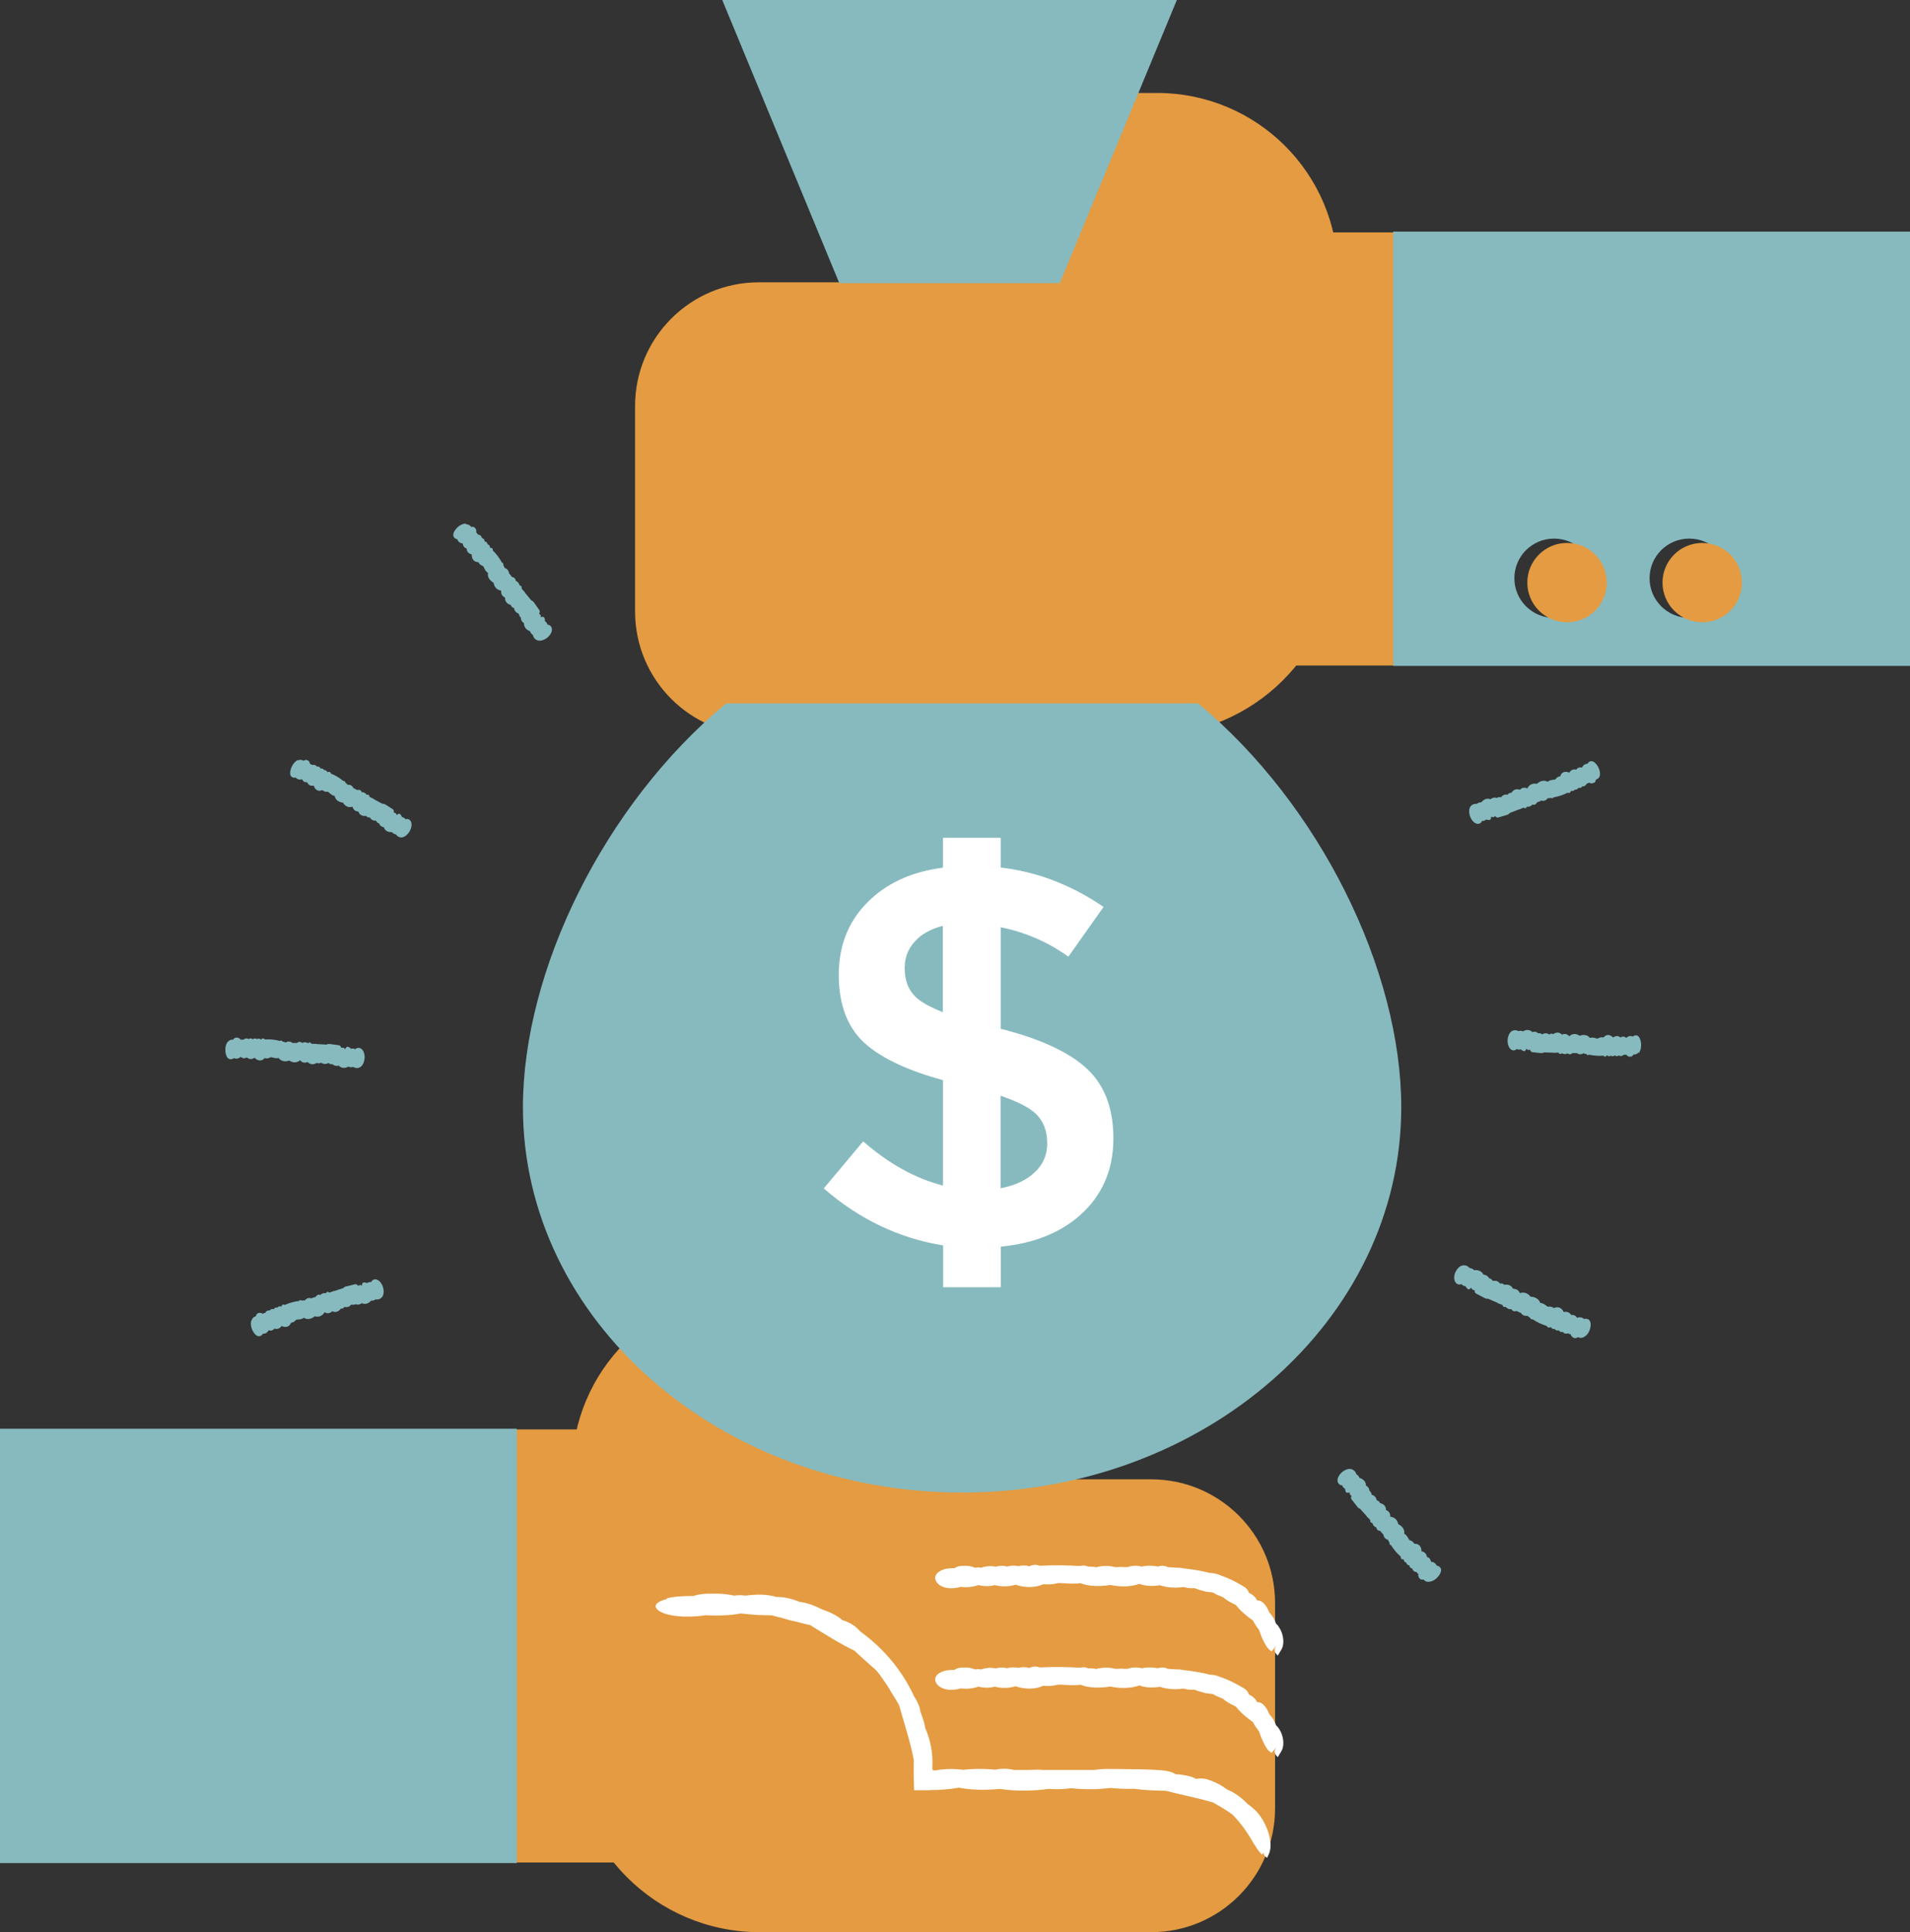 <svg width="176" height="178" viewBox="0 0 176 178" fill="none" xmlns="http://www.w3.org/2000/svg">
<rect x="0" y="0" width="176" height="178" fill="#333333" stroke="none"/>
<g clip-path="url(#clip0_13_195)">
<path d="M95.769 118.83C99.365 118.83 102.269 121.793 102.155 125.41C102.055 128.901 99 131.601 95.493 131.601H87.874C86.579 131.601 85.536 132.643 85.536 133.936C85.536 135.23 86.579 136.272 87.874 136.272H106.078C112.376 136.272 117.493 141.37 117.493 147.662V166.585C117.493 172.877 112.389 177.987 106.078 177.987H69.998C60.456 177.987 52.712 170.252 52.712 160.721V135.456C52.712 126.264 60.167 118.817 69.369 118.817H95.757L95.769 118.83Z" fill="#E49B41"/>
<path d="M61.437 147.235C62.178 147.046 63.021 147.021 63.875 147.021C64.315 146.87 64.919 146.783 65.522 146.808C65.749 146.795 65.975 146.795 66.201 146.808C66.704 146.808 67.207 146.896 67.659 146.983C67.999 146.933 68.376 146.933 68.715 146.983C69.57 146.87 70.639 146.82 71.531 147.109C72.248 147.084 73.015 147.285 73.681 147.561C74.36 147.636 75.102 147.913 75.743 148.252C76.371 148.465 77.088 148.767 77.603 149.231C78.043 149.357 78.634 149.646 78.974 149.985C79.087 150.098 79.2 150.198 79.301 150.311C81.413 151.831 83.147 153.903 84.229 156.263C84.493 156.653 84.757 157.18 84.807 157.645C84.97 158.134 85.171 158.624 85.247 159.089V159.151C85.737 160.269 85.976 161.487 85.913 162.705V162.956H85.926C85.951 163.019 85.926 163.082 86.014 163.082H86.227C87.044 162.931 87.95 162.919 88.767 163.032C89.634 162.919 90.59 162.931 91.482 162.994L91.696 163.019C92.186 162.906 92.853 162.906 93.33 163.019L93.418 163.044H94.763C95.228 163.019 95.694 163.007 96.159 163.044H100.823C101.338 162.956 101.917 162.944 102.432 162.956H102.746C104.167 162.981 105.587 162.956 107.083 163.082C107.649 163.12 108.064 163.258 108.315 163.433C108.617 163.446 108.931 163.484 109.258 163.547C109.661 163.622 109.975 163.722 110.214 163.873C110.541 163.798 111.031 163.798 111.571 164.024C112.099 164.212 112.64 164.513 113.067 164.84L113.206 164.903C113.834 165.179 114.488 165.669 114.978 166.196C115.192 166.334 115.418 166.523 115.632 166.724C116.638 167.678 117.241 169.436 117.04 170.39C117.015 170.528 116.99 170.641 116.952 170.717L116.763 171.144L116.663 171.068C116.361 170.842 116.399 170.604 116.663 170.403L116.298 170.842C116.034 170.641 115.795 170.24 115.506 169.788C114.978 168.858 114.337 167.929 113.558 167.15C113.017 166.749 112.389 166.384 111.785 166.045C110.591 165.669 108.755 165.317 107.435 164.965C106.442 164.94 105.411 164.915 104.456 164.777C103.727 164.802 103.01 164.777 102.319 164.702C101.891 164.752 101.451 164.79 100.961 164.815H100.773C100.056 164.827 99.352 164.802 98.686 164.727C98.057 164.827 97.328 164.84 96.637 164.79C95.203 164.991 93.531 165.016 92.136 164.79C90.891 164.915 89.509 164.903 88.365 164.677C87.962 164.752 87.535 164.802 87.095 164.84C86.869 164.852 86.655 164.865 86.429 164.89H86.051L85.41 164.915H84.769H84.455C84.367 164.89 84.178 164.978 84.229 164.827C84.216 164.4 84.203 163.986 84.191 163.572V163.007V162.693C84.203 162.479 84.191 162.278 84.191 162.077C83.902 160.483 83.248 158.549 82.858 157.105C82.632 156.665 82.355 156.251 82.091 155.824C81.853 155.384 81.563 154.982 81.274 154.568L81.123 154.355C80.998 154.166 80.847 154.003 80.696 153.827C80.055 153.25 79.376 152.672 78.735 152.057C77.515 151.491 75.906 150.474 74.649 149.696C74.071 149.595 73.505 149.394 72.902 149.281C72.6 149.206 72.311 149.118 72.022 149.03C71.72 148.967 71.431 148.892 71.154 148.804C70.702 148.792 70.224 148.779 69.734 148.767C69.256 148.729 68.753 148.679 68.263 148.628C67.295 148.817 66.101 148.854 65.032 148.792C64.429 148.892 63.737 148.93 63.071 148.917C62.933 148.917 62.807 148.917 62.694 148.892H62.631C60.632 148.767 59.45 147.8 61.449 147.297L61.437 147.235Z" fill="white"/>
<path d="M86.705 154.041C87.082 153.852 87.51 153.827 87.937 153.827C88.163 153.676 88.465 153.589 88.779 153.614C88.892 153.601 89.006 153.601 89.119 153.614C89.37 153.614 89.622 153.702 89.861 153.789C90.037 153.739 90.225 153.739 90.388 153.789C90.816 153.639 91.306 153.589 91.746 153.689C92.086 153.589 92.463 153.576 92.802 153.676C93.129 153.576 93.494 153.563 93.846 153.639C94.16 153.551 94.525 153.551 94.851 153.651C95.065 153.526 95.367 153.488 95.593 153.538L95.807 153.601C97.051 153.538 98.296 153.551 99.54 153.626C99.767 153.551 100.043 153.576 100.257 153.676C100.509 153.676 100.76 153.689 100.986 153.739H101.011C101.59 153.589 102.181 153.576 102.759 153.727H103.01H103.023C103.211 153.702 103.387 153.702 103.563 153.727H103.915C104.33 153.576 104.783 153.563 105.198 153.676C105.638 153.576 106.115 153.576 106.581 153.651L106.694 153.676C106.958 153.576 107.31 153.576 107.549 153.702L107.599 153.727L108.303 153.777C108.554 153.777 108.793 153.777 109.032 153.84C109.849 153.928 110.666 154.053 111.483 154.267C111.773 154.267 112.087 154.329 112.351 154.442C112.401 154.455 112.464 154.48 112.514 154.505C113.256 154.756 113.96 155.121 114.639 155.535C114.903 155.698 115.029 155.912 115.079 156.087C115.217 156.163 115.381 156.238 115.506 156.364C115.67 156.502 115.783 156.653 115.833 156.803C116.072 156.778 116.311 156.891 116.512 157.13C116.713 157.356 116.864 157.645 116.965 157.908L117.015 157.959C117.254 158.222 117.467 158.586 117.581 158.925C117.681 159.013 117.782 159.126 117.857 159.252C118.259 159.83 118.385 160.734 118.109 161.249L118.083 161.299L117.744 161.864L117.669 161.788C117.354 161.487 117.417 161.136 117.669 160.872L117.178 161.475C117.002 161.374 116.839 161.223 116.726 161.048C116.411 160.57 116.198 160.043 116.022 159.503C115.808 159.227 115.607 158.938 115.456 158.637C114.941 158.272 114.287 157.745 113.885 157.205C113.457 157.004 113.017 156.778 112.678 156.477C112.363 156.351 112.049 156.238 111.76 156.05C111.546 156.025 111.333 156.012 111.106 155.974L111.018 155.949C110.691 155.861 110.365 155.774 110.063 155.648C109.749 155.686 109.397 155.648 109.07 155.548C108.353 155.648 107.561 155.623 106.882 155.384C106.279 155.485 105.575 155.485 104.997 155.259C104.179 155.548 103.174 155.548 102.319 155.359C101.464 155.497 100.345 155.522 99.578 155.196C99.05 155.271 98.522 155.234 97.994 155.196H97.856L97.504 155.183C97.051 155.309 96.574 155.334 96.096 155.296C95.404 155.648 94.349 155.61 93.582 155.334C92.978 155.522 92.274 155.535 91.658 155.372C91.18 155.51 90.615 155.485 90.137 155.372C89.647 155.56 89.043 155.598 88.503 155.535C88.201 155.635 87.849 155.673 87.51 155.661C87.434 155.661 87.371 155.661 87.321 155.635H87.296C86.29 155.51 85.687 154.543 86.692 154.041H86.705Z" fill="white"/>
<path d="M86.705 144.673C87.082 144.485 87.51 144.459 87.937 144.459C88.163 144.309 88.465 144.221 88.779 144.246C88.892 144.233 89.006 144.233 89.119 144.246C89.37 144.246 89.622 144.334 89.861 144.422C90.037 144.371 90.225 144.371 90.388 144.422C90.816 144.271 91.306 144.221 91.746 144.321C92.086 144.221 92.463 144.208 92.802 144.309C93.129 144.208 93.494 144.196 93.846 144.271C94.16 144.183 94.525 144.183 94.851 144.284C95.065 144.158 95.367 144.12 95.593 144.171L95.807 144.233C97.051 144.171 98.296 144.183 99.54 144.258C99.767 144.183 100.043 144.208 100.257 144.309C100.509 144.309 100.76 144.321 100.986 144.371H101.011C101.59 144.221 102.181 144.208 102.759 144.359H103.01H103.023C103.211 144.334 103.387 144.334 103.563 144.359H103.915C104.33 144.208 104.783 144.196 105.198 144.309C105.638 144.208 106.115 144.208 106.581 144.284L106.694 144.309C106.958 144.208 107.31 144.208 107.549 144.334L107.599 144.359L108.303 144.409C108.554 144.409 108.793 144.409 109.032 144.472C109.849 144.56 110.666 144.685 111.483 144.899C111.773 144.899 112.087 144.962 112.351 145.075C112.401 145.087 112.464 145.112 112.514 145.137C113.256 145.389 113.96 145.753 114.639 146.167C114.903 146.33 115.029 146.544 115.079 146.72C115.217 146.795 115.381 146.87 115.506 146.996C115.67 147.134 115.783 147.285 115.833 147.435C116.072 147.41 116.311 147.523 116.512 147.762C116.713 147.988 116.864 148.277 116.965 148.541L117.015 148.591C117.254 148.854 117.467 149.219 117.581 149.558C117.681 149.646 117.782 149.759 117.857 149.897C118.259 150.474 118.385 151.378 118.109 151.893L118.083 151.944L117.744 152.509L117.669 152.433C117.354 152.132 117.417 151.78 117.669 151.517L117.178 152.119C117.002 152.019 116.839 151.868 116.726 151.692C116.411 151.215 116.198 150.688 116.022 150.148C115.808 149.872 115.607 149.583 115.456 149.281C114.941 148.917 114.287 148.39 113.885 147.85C113.457 147.649 113.017 147.423 112.678 147.122C112.363 146.996 112.049 146.883 111.76 146.695C111.546 146.669 111.333 146.657 111.106 146.619L111.018 146.594C110.691 146.506 110.365 146.418 110.063 146.293C109.749 146.33 109.397 146.293 109.07 146.192C108.353 146.293 107.561 146.268 106.882 146.029C106.279 146.13 105.575 146.13 104.997 145.903C104.179 146.192 103.174 146.192 102.319 146.004C101.464 146.142 100.345 146.167 99.578 145.841C99.05 145.916 98.522 145.878 97.994 145.841H97.856L97.504 145.828C97.051 145.954 96.574 145.979 96.096 145.941C95.404 146.293 94.349 146.255 93.582 145.979C92.978 146.167 92.274 146.18 91.658 146.017C91.18 146.155 90.615 146.13 90.137 146.017C89.647 146.205 89.043 146.243 88.503 146.18C88.201 146.28 87.849 146.318 87.51 146.305C87.434 146.305 87.371 146.305 87.321 146.28H87.296C86.29 146.155 85.687 145.188 86.692 144.685L86.705 144.673Z" fill="white"/>
<path d="M44.126 171.571H57.753L57.753 131.676H44.126L44.126 171.571Z" fill="#E49B41"/>
<g style="mix-blend-mode:multiply">
<path d="M3.05176e-05 171.621H47.621L47.621 131.613H3.05176e-05L3.05176e-05 171.621Z" fill="#87BABF"/>
</g>
<path d="M80.231 8.564C76.635 8.564 73.731 11.528 73.845 15.144C73.945 18.635 77 21.335 80.507 21.335H88.126C89.421 21.335 90.464 22.377 90.464 23.671C90.464 24.964 89.421 26.006 88.126 26.006H69.922C63.624 26.006 58.52 31.105 58.52 37.408V56.332C58.52 62.623 63.624 67.722 69.922 67.722H106.002C115.544 67.722 123.288 59.986 123.288 50.455V25.203C123.288 16.011 115.833 8.564 106.631 8.564H80.243H80.231Z" fill="#E49B41"/>
<path d="M131.862 21.41H118.234V61.305H131.862V21.41Z" fill="#E49B41"/>
<g style="mix-blend-mode:multiply">
<path d="M128.379 21.335V61.343H176V21.335H128.379ZM143.201 56.922C141.19 56.922 139.543 55.29 139.543 53.268C139.543 51.246 141.177 49.614 143.201 49.614C145.225 49.614 146.859 51.246 146.859 53.268C146.859 55.29 145.225 56.922 143.201 56.922ZM155.659 56.922C153.648 56.922 152.001 55.29 152.001 53.268C152.001 51.246 153.635 49.614 155.659 49.614C157.683 49.614 159.318 51.246 159.318 53.268C159.318 55.29 157.683 56.922 155.659 56.922Z" fill="#87BABF"/>
</g>
<g style="mix-blend-mode:multiply">
<path d="M97.655 26.082L108.441 0H66.553L77.339 26.082H97.655Z" fill="#87BABF"/>
</g>
<g style="mix-blend-mode:multiply">
<path d="M110.39 64.796H66.905C55.654 74.138 48.186 89.421 48.186 102.003C48.186 121.605 66.302 137.49 88.654 137.49C111.006 137.49 129.121 121.605 129.121 102.003C129.121 89.421 121.654 74.138 110.402 64.796H110.39Z" fill="#87BABF"/>
</g>
<path d="M99.893 98.211C98.221 96.792 95.656 95.636 92.211 94.77V85.415C94.437 85.867 96.523 86.746 98.447 88.127L101.69 83.544C98.698 81.497 95.543 80.304 92.211 79.915V77.177H86.894V79.927C84.254 80.266 82.041 81.183 80.306 82.765C78.295 84.586 77.289 86.934 77.289 89.797C77.289 92.66 78.157 94.833 79.904 96.29C81.45 97.583 83.776 98.65 86.894 99.504V109.211C84.379 108.571 81.928 107.227 79.539 105.142L75.906 109.475C79.187 112.325 82.858 114.071 86.906 114.724V118.579H92.224V114.837C95.191 114.548 97.642 113.606 99.515 111.948C101.565 110.128 102.595 107.767 102.595 104.866C102.595 101.965 101.703 99.755 99.905 98.223L99.893 98.211ZM84.354 91.819C83.688 91.166 83.361 90.3 83.361 89.182C83.361 88.064 83.789 87.148 84.631 86.394C85.222 85.879 85.976 85.515 86.881 85.289V93.238C85.699 92.773 84.857 92.309 84.354 91.819ZM95.103 108.206C94.349 108.822 93.381 109.236 92.199 109.462V100.936C93.707 101.451 94.789 101.991 95.405 102.556C96.134 103.234 96.498 104.15 96.498 105.318C96.498 106.486 96.033 107.44 95.103 108.206Z" fill="white"/>
<g style="mix-blend-mode:multiply">
<path d="M156.854 57.324C154.842 57.324 153.195 55.692 153.195 53.67C153.195 51.648 154.83 50.016 156.854 50.016C158.878 50.016 160.512 51.648 160.512 53.67C160.512 55.692 158.878 57.324 156.854 57.324Z" fill="#E49B41"/>
</g>
<g style="mix-blend-mode:multiply">
<path d="M144.395 57.324C142.384 57.324 140.737 55.692 140.737 53.67C140.737 51.648 142.371 50.016 144.395 50.016C146.419 50.016 148.054 51.648 148.054 53.67C148.054 55.692 146.419 57.324 144.395 57.324Z" fill="#E49B41"/>
</g>
<path d="M150.983 96.942C150.845 97.118 150.694 97.143 150.53 97.131C150.442 97.281 150.329 97.357 150.229 97.332C150.191 97.344 150.141 97.332 150.103 97.332C150.015 97.319 149.927 97.244 149.851 97.143C149.789 97.181 149.726 97.181 149.663 97.143C149.499 97.281 149.323 97.332 149.173 97.219C149.047 97.319 148.921 97.319 148.795 97.219C148.67 97.319 148.544 97.319 148.431 97.244C148.318 97.332 148.179 97.319 148.079 97.206C148.003 97.319 147.89 97.369 147.815 97.307C147.79 97.294 147.765 97.269 147.739 97.244C147.299 97.281 146.859 97.244 146.419 97.156C146.331 97.231 146.243 97.194 146.168 97.093C146.08 97.081 145.992 97.068 145.917 97.018C145.703 97.156 145.502 97.156 145.301 97.005C145.275 97.005 145.238 97.005 145.213 97.005C145.15 97.018 145.087 97.018 145.024 97.005C144.986 97.005 144.936 97.005 144.898 97.005C144.747 97.143 144.584 97.156 144.446 97.03C144.282 97.131 144.119 97.118 143.955 97.043C143.955 97.043 143.93 97.03 143.918 97.018C143.83 97.118 143.704 97.118 143.629 96.993C143.629 96.993 143.629 96.98 143.616 96.968C143.541 96.968 143.453 96.968 143.377 96.968C143.289 96.993 143.214 96.993 143.126 96.968C142.849 96.968 142.573 96.955 142.296 96.942C142.195 97.005 142.095 97.005 142.007 97.005C141.982 97.005 141.969 97.005 141.957 97.005C141.705 96.98 141.454 96.955 141.19 96.917C141.089 96.917 141.026 96.817 140.989 96.691C140.938 96.716 140.875 96.716 140.825 96.716C140.75 96.716 140.699 96.666 140.662 96.591C140.599 96.742 140.523 96.855 140.423 96.829C140.335 96.804 140.234 96.754 140.146 96.666C140.146 96.666 140.134 96.666 140.121 96.666C140.008 96.704 139.87 96.691 139.757 96.629C139.719 96.679 139.669 96.716 139.618 96.729C139.392 96.817 139.128 96.704 138.99 96.315C138.814 95.838 138.99 95.235 139.241 95.034C139.455 94.858 139.706 94.871 139.92 94.984C140.058 94.946 140.209 94.933 140.335 95.009C140.586 94.845 140.951 94.808 141.19 95.072C141.378 95.021 141.579 95.021 141.73 95.184C141.856 95.159 141.994 95.184 142.107 95.285C142.183 95.235 142.271 95.21 142.359 95.184C142.359 95.184 142.384 95.184 142.397 95.184C142.522 95.184 142.648 95.21 142.761 95.297C142.874 95.197 143.013 95.197 143.126 95.26C143.39 95.072 143.691 95.059 143.93 95.31C144.157 95.197 144.408 95.222 144.597 95.461C144.898 95.184 145.25 95.197 145.552 95.41C145.866 95.297 146.256 95.285 146.507 95.611C146.696 95.549 146.885 95.586 147.073 95.649C147.086 95.649 147.111 95.649 147.123 95.662C147.161 95.662 147.211 95.662 147.249 95.662C147.413 95.549 147.589 95.523 147.752 95.574C148.016 95.235 148.381 95.297 148.645 95.574C148.871 95.398 149.122 95.398 149.323 95.574C149.499 95.436 149.701 95.473 149.864 95.611C150.04 95.423 150.266 95.398 150.455 95.486C150.568 95.385 150.694 95.36 150.807 95.373C150.832 95.373 150.857 95.373 150.87 95.398C151.222 95.536 151.385 96.516 151.008 97.005L150.983 96.942Z" fill="#87BABF"/>
<path d="M131.648 145.715C131.422 145.728 131.283 145.627 131.183 145.502C131.019 145.539 130.881 145.502 130.818 145.401C130.781 145.376 130.755 145.351 130.743 145.301C130.693 145.225 130.68 145.1 130.693 144.974C130.617 144.962 130.567 144.899 130.554 144.824C130.341 144.798 130.177 144.698 130.152 144.497C129.989 144.472 129.888 144.371 129.875 144.208C129.712 144.183 129.611 144.095 129.586 143.945C129.435 143.919 129.36 143.806 129.347 143.643C129.209 143.668 129.096 143.605 129.083 143.505C129.083 143.467 129.083 143.442 129.083 143.405C128.731 143.091 128.43 142.739 128.178 142.337C128.065 142.325 128.015 142.224 128.04 142.099C127.99 142.023 127.927 141.948 127.914 141.847C127.663 141.785 127.512 141.621 127.474 141.358C127.449 141.333 127.437 141.308 127.411 141.282C127.349 141.245 127.311 141.194 127.273 141.132C127.248 141.094 127.21 141.069 127.185 141.031C126.971 141.006 126.846 140.893 126.833 140.705C126.645 140.655 126.531 140.504 126.469 140.341C126.469 140.328 126.469 140.315 126.469 140.29C126.33 140.29 126.242 140.202 126.267 140.052V140.027C126.205 139.964 126.154 139.901 126.091 139.838C126.016 139.788 125.953 139.725 125.915 139.637C125.714 139.424 125.513 139.198 125.325 138.984C125.211 138.959 125.123 138.884 125.073 138.796C125.061 138.783 125.048 138.771 125.035 138.746C124.872 138.532 124.709 138.319 124.533 138.105C124.47 138.03 124.482 137.904 124.545 137.791C124.495 137.766 124.445 137.729 124.407 137.678C124.357 137.616 124.357 137.54 124.382 137.465C124.231 137.528 124.093 137.54 124.03 137.452C123.979 137.365 123.942 137.251 123.942 137.126C123.942 137.126 123.929 137.126 123.917 137.126C123.803 137.063 123.715 136.963 123.678 136.825C123.615 136.825 123.552 136.825 123.502 136.787C123.275 136.674 123.15 136.385 123.338 136.021C123.565 135.556 124.118 135.267 124.445 135.318C124.734 135.368 124.91 135.556 124.985 135.807C125.123 135.883 125.224 135.996 125.274 136.146C125.576 136.222 125.878 136.473 125.865 136.837C126.041 136.95 126.179 137.101 126.192 137.327C126.305 137.415 126.381 137.528 126.393 137.691C126.494 137.716 126.569 137.754 126.645 137.817C126.645 137.817 126.657 137.829 126.67 137.842C126.77 137.93 126.833 138.055 126.858 138.206C127.009 138.231 127.11 138.331 127.16 138.457C127.487 138.532 127.726 138.746 127.713 139.097C127.965 139.198 128.128 139.399 128.103 139.713C128.518 139.75 128.782 140.039 128.845 140.403C129.159 140.554 129.461 140.855 129.398 141.282C129.586 141.383 129.687 141.559 129.787 141.734C129.787 141.747 129.8 141.76 129.813 141.785C129.838 141.822 129.875 141.847 129.901 141.885C130.102 141.935 130.24 142.048 130.328 142.212C130.755 142.174 130.994 142.5 130.982 142.902C131.271 142.953 131.459 143.141 131.485 143.43C131.711 143.467 131.824 143.643 131.862 143.869C132.126 143.869 132.302 144.032 132.39 144.221C132.541 144.233 132.654 144.321 132.729 144.422C132.742 144.447 132.754 144.472 132.767 144.484C132.93 144.849 132.339 145.652 131.711 145.703L131.648 145.715Z" fill="#87BABF"/>
<path d="M145.929 123.175C145.715 123.288 145.552 123.238 145.401 123.175C145.263 123.275 145.112 123.3 145.024 123.238C144.974 123.238 144.936 123.212 144.911 123.175C144.823 123.125 144.76 123.024 144.722 122.898C144.647 122.911 144.571 122.886 144.534 122.823C144.32 122.886 144.131 122.861 144.018 122.698C143.855 122.735 143.717 122.685 143.641 122.547C143.478 122.597 143.352 122.547 143.251 122.421C143.101 122.459 142.975 122.384 142.899 122.245C142.774 122.321 142.648 122.308 142.585 122.233C142.56 122.208 142.547 122.17 142.535 122.145C142.07 122.007 141.63 121.793 141.227 121.53C141.114 121.567 141.026 121.492 140.989 121.379C140.901 121.329 140.813 121.291 140.762 121.203C140.498 121.253 140.285 121.166 140.146 120.94C140.121 120.927 140.083 120.914 140.058 120.902C139.983 120.902 139.92 120.864 139.87 120.814L139.744 120.764C139.53 120.839 139.367 120.764 139.266 120.6C139.065 120.626 138.902 120.55 138.763 120.412C138.763 120.412 138.751 120.387 138.738 120.374C138.613 120.437 138.487 120.374 138.449 120.236V120.211C138.374 120.174 138.286 120.148 138.21 120.111C138.11 120.098 138.034 120.061 137.959 119.998C137.682 119.872 137.393 119.759 137.117 119.634C136.991 119.659 136.89 119.621 136.802 119.571C136.777 119.571 136.765 119.558 136.752 119.546C136.501 119.42 136.262 119.295 136.01 119.156C135.91 119.106 135.885 118.993 135.885 118.855C135.822 118.855 135.759 118.842 135.709 118.805C135.646 118.767 135.595 118.704 135.583 118.616C135.47 118.742 135.344 118.805 135.256 118.742C135.168 118.679 135.093 118.591 135.042 118.478H135.017C134.891 118.466 134.753 118.403 134.665 118.29C134.602 118.315 134.539 118.328 134.489 118.328C134.225 118.328 133.999 118.102 133.999 117.687C133.999 117.172 134.389 116.67 134.715 116.582C135.005 116.507 135.243 116.607 135.419 116.808C135.583 116.821 135.734 116.884 135.834 117.009C136.149 116.959 136.538 117.072 136.689 117.411C136.903 117.436 137.091 117.524 137.205 117.737C137.343 117.775 137.469 117.85 137.557 117.989C137.657 117.976 137.745 117.989 137.846 117.989C137.846 117.989 137.871 117.989 137.883 117.989C138.022 118.039 138.135 118.114 138.223 118.24C138.374 118.202 138.512 118.24 138.613 118.353C138.952 118.29 139.266 118.39 139.417 118.717C139.694 118.717 139.933 118.83 140.046 119.119C140.448 118.981 140.813 119.144 141.026 119.445C141.378 119.458 141.793 119.608 141.931 120.023C142.145 120.035 142.321 120.148 142.485 120.274C142.497 120.274 142.51 120.299 142.522 120.312C142.56 120.337 142.61 120.349 142.648 120.374C142.862 120.337 143.038 120.374 143.189 120.5C143.578 120.299 143.93 120.5 144.094 120.864C144.383 120.789 144.634 120.889 144.785 121.14C145.011 121.09 145.2 121.203 145.326 121.392C145.577 121.291 145.803 121.354 145.967 121.505C146.118 121.454 146.256 121.492 146.369 121.542C146.394 121.555 146.407 121.567 146.432 121.593C146.734 121.869 146.545 122.848 145.992 123.137L145.929 123.175Z" fill="#87BABF"/>
<path d="M147.413 71.464C147.35 71.69 147.211 71.765 147.061 71.815C147.035 71.991 146.96 72.104 146.847 72.117C146.809 72.142 146.771 72.154 146.721 72.154C146.633 72.18 146.52 72.142 146.407 72.092C146.369 72.154 146.294 72.18 146.231 72.167C146.13 72.355 145.979 72.468 145.803 72.431C145.728 72.569 145.602 72.619 145.451 72.569C145.376 72.707 145.25 72.77 145.112 72.732C145.037 72.858 144.911 72.895 144.76 72.845C144.735 72.983 144.634 73.071 144.546 73.046C144.509 73.046 144.483 73.033 144.446 73.021C144.043 73.234 143.616 73.372 143.163 73.448C143.113 73.548 143.013 73.548 142.899 73.498C142.811 73.523 142.723 73.548 142.623 73.523C142.472 73.737 142.283 73.812 142.032 73.749C142.007 73.749 141.969 73.774 141.944 73.787C141.894 73.825 141.831 73.85 141.755 73.862C141.718 73.875 141.68 73.887 141.63 73.912C141.542 74.101 141.391 74.176 141.202 74.113C141.089 74.264 140.926 74.327 140.75 74.314C140.737 74.314 140.725 74.314 140.699 74.314C140.649 74.452 140.536 74.49 140.41 74.415C140.41 74.415 140.398 74.415 140.385 74.402C140.31 74.427 140.234 74.465 140.159 74.49C140.083 74.54 140.008 74.578 139.92 74.578C139.656 74.678 139.392 74.779 139.115 74.892C139.053 74.992 138.952 75.03 138.864 75.068C138.851 75.068 138.826 75.08 138.814 75.08C138.562 75.156 138.311 75.231 138.059 75.306C137.959 75.331 137.858 75.281 137.77 75.181C137.733 75.218 137.682 75.243 137.619 75.269C137.557 75.294 137.481 75.269 137.406 75.218C137.406 75.382 137.368 75.52 137.267 75.532C137.167 75.545 137.054 75.532 136.941 75.495C136.941 75.495 136.941 75.507 136.915 75.52C136.815 75.595 136.689 75.645 136.563 75.62C136.538 75.683 136.513 75.733 136.475 75.771C136.299 75.947 135.998 75.947 135.721 75.645C135.369 75.269 135.306 74.641 135.457 74.364C135.595 74.113 135.834 74.025 136.086 74.05C136.199 73.95 136.337 73.9 136.501 73.912C136.677 73.661 137.016 73.485 137.343 73.624C137.506 73.498 137.695 73.423 137.909 73.51C138.022 73.435 138.16 73.41 138.311 73.448C138.374 73.372 138.437 73.31 138.512 73.259C138.512 73.259 138.537 73.259 138.537 73.247C138.65 73.197 138.789 73.171 138.927 73.209C139.002 73.071 139.128 73.021 139.266 73.033C139.442 72.757 139.719 72.619 140.046 72.757C140.222 72.569 140.461 72.493 140.737 72.632C140.913 72.255 141.265 72.129 141.617 72.205C141.869 71.979 142.233 71.803 142.61 72.016C142.761 71.878 142.962 71.853 143.151 71.828C143.163 71.828 143.189 71.828 143.201 71.828C143.239 71.815 143.289 71.803 143.327 71.79C143.44 71.614 143.591 71.539 143.767 71.514C143.88 71.1 144.257 71.012 144.609 71.175C144.747 70.924 144.986 70.823 145.25 70.899C145.363 70.71 145.565 70.66 145.778 70.71C145.879 70.472 146.08 70.359 146.281 70.359C146.357 70.221 146.457 70.145 146.583 70.12C146.608 70.12 146.633 70.12 146.658 70.12C147.048 70.12 147.576 70.949 147.4 71.539L147.413 71.464Z" fill="#87BABF"/>
<path d="M21.019 95.951C21.17 95.775 21.334 95.762 21.485 95.775C21.573 95.624 21.698 95.561 21.811 95.586C21.849 95.574 21.899 95.586 21.937 95.599C22.025 95.611 22.113 95.699 22.201 95.787C22.264 95.75 22.339 95.75 22.402 95.787C22.566 95.649 22.754 95.611 22.905 95.724C23.043 95.624 23.182 95.636 23.295 95.737C23.421 95.636 23.559 95.636 23.685 95.724C23.81 95.636 23.949 95.662 24.049 95.775C24.137 95.662 24.25 95.624 24.338 95.687C24.363 95.712 24.389 95.724 24.414 95.75C24.879 95.724 25.331 95.762 25.784 95.888C25.872 95.812 25.973 95.863 26.048 95.951C26.136 95.963 26.237 95.976 26.312 96.038C26.538 95.9 26.752 95.913 26.953 96.076C26.978 96.076 27.016 96.076 27.041 96.076C27.104 96.064 27.179 96.076 27.242 96.076C27.28 96.076 27.33 96.076 27.368 96.076C27.531 95.938 27.695 95.938 27.846 96.076C28.022 95.976 28.198 96.001 28.349 96.076C28.361 96.076 28.374 96.101 28.386 96.101C28.487 96.001 28.613 96.001 28.688 96.126C28.688 96.126 28.688 96.139 28.701 96.151C28.789 96.151 28.864 96.151 28.952 96.164C29.04 96.151 29.128 96.151 29.216 96.177C29.505 96.189 29.794 96.214 30.083 96.227C30.184 96.164 30.297 96.164 30.385 96.177C30.41 96.177 30.423 96.177 30.448 96.177C30.712 96.214 30.976 96.252 31.24 96.29C31.341 96.302 31.403 96.403 31.454 96.528C31.504 96.516 31.567 96.503 31.63 96.516C31.705 96.516 31.755 96.578 31.806 96.654C31.869 96.503 31.957 96.39 32.057 96.428C32.158 96.453 32.258 96.503 32.334 96.603C32.334 96.603 32.346 96.603 32.359 96.603C32.485 96.578 32.61 96.578 32.736 96.654C32.786 96.603 32.837 96.566 32.887 96.553C33.126 96.465 33.402 96.591 33.541 96.98C33.704 97.47 33.515 98.06 33.251 98.261C33.013 98.437 32.761 98.412 32.547 98.286C32.397 98.324 32.246 98.324 32.107 98.249C31.843 98.412 31.454 98.437 31.215 98.161C31.014 98.211 30.813 98.198 30.649 98.035C30.511 98.047 30.385 98.022 30.259 97.922C30.171 97.972 30.096 97.997 29.995 98.01C29.995 98.01 29.97 98.01 29.958 98.01C29.819 98.01 29.694 97.972 29.581 97.884C29.455 97.972 29.317 97.972 29.191 97.909C28.914 98.085 28.6 98.098 28.349 97.834C28.11 97.934 27.846 97.909 27.657 97.671C27.33 97.934 26.966 97.909 26.664 97.696C26.337 97.809 25.922 97.809 25.671 97.457C25.47 97.52 25.281 97.457 25.093 97.407C25.08 97.407 25.055 97.407 25.042 97.395C25.005 97.395 24.954 97.395 24.917 97.395C24.741 97.508 24.565 97.52 24.389 97.47C24.112 97.796 23.722 97.734 23.458 97.432C23.219 97.608 22.955 97.596 22.742 97.407C22.553 97.533 22.352 97.495 22.176 97.357C21.987 97.533 21.761 97.558 21.56 97.47C21.434 97.57 21.309 97.583 21.183 97.57C21.158 97.57 21.133 97.558 21.107 97.545C20.743 97.395 20.605 96.415 21.007 95.938L21.019 95.951Z" fill="#87BABF"/>
<path d="M42.957 48.295C43.183 48.295 43.309 48.396 43.409 48.534C43.585 48.509 43.711 48.534 43.774 48.647C43.811 48.672 43.837 48.71 43.849 48.748C43.899 48.835 43.899 48.948 43.887 49.074C43.962 49.099 44.013 49.149 44.013 49.225C44.226 49.262 44.377 49.375 44.402 49.564C44.566 49.601 44.654 49.702 44.654 49.865C44.817 49.89 44.905 50.003 44.93 50.141C45.081 50.179 45.157 50.292 45.144 50.455C45.295 50.455 45.395 50.505 45.408 50.606C45.408 50.644 45.408 50.669 45.408 50.706C45.747 51.033 46.024 51.41 46.25 51.824C46.363 51.837 46.401 51.95 46.376 52.063C46.426 52.138 46.477 52.226 46.489 52.314C46.741 52.389 46.879 52.565 46.904 52.816C46.929 52.841 46.942 52.866 46.967 52.891C47.03 52.929 47.067 52.979 47.093 53.055C47.118 53.092 47.143 53.117 47.181 53.155C47.394 53.18 47.507 53.306 47.52 53.507C47.709 53.569 47.809 53.72 47.872 53.883C47.872 53.896 47.872 53.909 47.872 53.934C48.01 53.934 48.098 54.034 48.061 54.185V54.21C48.111 54.273 48.174 54.336 48.224 54.411C48.299 54.461 48.35 54.536 48.387 54.612C48.576 54.838 48.765 55.064 48.953 55.302C49.066 55.34 49.142 55.416 49.205 55.503C49.217 55.516 49.23 55.529 49.242 55.554C49.393 55.78 49.557 55.993 49.707 56.219C49.77 56.307 49.745 56.42 49.67 56.533C49.72 56.558 49.77 56.608 49.795 56.646C49.846 56.709 49.846 56.784 49.808 56.859C49.971 56.809 50.11 56.797 50.147 56.897C50.198 56.985 50.223 57.098 50.21 57.224C50.21 57.224 50.223 57.224 50.235 57.236C50.336 57.312 50.424 57.412 50.449 57.55C50.512 57.55 50.575 57.563 50.625 57.588C50.851 57.701 50.952 58.002 50.751 58.366C50.499 58.819 49.934 59.082 49.607 59.007C49.318 58.944 49.154 58.743 49.104 58.492C48.978 58.404 48.865 58.291 48.84 58.14C48.538 58.053 48.262 57.776 48.287 57.412C48.123 57.299 47.985 57.136 47.998 56.897C47.897 56.809 47.822 56.684 47.809 56.533C47.721 56.508 47.633 56.458 47.558 56.395C47.558 56.395 47.545 56.382 47.533 56.37C47.445 56.269 47.382 56.144 47.357 56.006C47.206 55.98 47.105 55.867 47.067 55.729C46.741 55.642 46.514 55.403 46.539 55.051C46.301 54.938 46.137 54.725 46.187 54.411C45.773 54.348 45.534 54.059 45.483 53.682C45.182 53.507 44.893 53.205 44.968 52.778C44.792 52.665 44.691 52.49 44.603 52.301C44.603 52.289 44.591 52.264 44.578 52.251C44.553 52.213 44.528 52.176 44.503 52.138C44.302 52.075 44.163 51.962 44.088 51.786C43.661 51.786 43.447 51.46 43.472 51.071C43.183 51.008 43.007 50.807 42.994 50.518C42.768 50.468 42.667 50.279 42.642 50.066C42.378 50.041 42.202 49.878 42.139 49.677C41.989 49.652 41.875 49.564 41.813 49.463C41.8 49.438 41.787 49.413 41.787 49.388C41.649 49.011 42.278 48.245 42.906 48.233L42.957 48.295Z" fill="#87BABF"/>
<path d="M27.481 70.045C27.682 69.944 27.833 70.007 27.971 70.082C28.11 69.995 28.248 69.969 28.336 70.045C28.386 70.045 28.411 70.07 28.437 70.108C28.512 70.158 28.55 70.271 28.575 70.384C28.65 70.384 28.713 70.409 28.738 70.472C28.939 70.421 29.115 70.472 29.203 70.622C29.367 70.585 29.48 70.647 29.53 70.798C29.681 70.76 29.807 70.823 29.87 70.949C30.008 70.924 30.121 70.999 30.171 71.137C30.297 71.074 30.41 71.087 30.461 71.175C30.473 71.2 30.486 71.238 30.498 71.263C30.913 71.426 31.29 71.652 31.63 71.941C31.73 71.916 31.806 71.991 31.831 72.104C31.906 72.154 31.982 72.205 32.019 72.293C32.271 72.267 32.459 72.355 32.56 72.594C32.585 72.606 32.61 72.619 32.635 72.632C32.698 72.644 32.761 72.682 32.799 72.719C32.837 72.745 32.874 72.757 32.912 72.782C33.113 72.719 33.264 72.782 33.327 72.971C33.515 72.958 33.666 73.046 33.767 73.184C33.767 73.184 33.779 73.209 33.792 73.222C33.918 73.171 34.031 73.222 34.043 73.372V73.397C34.119 73.435 34.182 73.473 34.257 73.51C34.345 73.536 34.421 73.573 34.483 73.636C34.735 73.774 34.974 73.9 35.225 74.038C35.338 74.025 35.439 74.063 35.514 74.113C35.527 74.113 35.552 74.126 35.565 74.138C35.778 74.276 35.992 74.415 36.206 74.553C36.294 74.603 36.306 74.716 36.281 74.854C36.344 74.854 36.394 74.879 36.445 74.904C36.507 74.942 36.533 75.005 36.533 75.093C36.658 74.98 36.784 74.917 36.859 74.992C36.935 75.055 36.998 75.143 37.035 75.269C37.035 75.269 37.048 75.269 37.061 75.269C37.174 75.294 37.299 75.356 37.362 75.469C37.425 75.444 37.488 75.432 37.538 75.444C37.777 75.469 37.966 75.695 37.915 76.097C37.853 76.6 37.425 77.064 37.111 77.127C36.834 77.19 36.621 77.064 36.482 76.863C36.344 76.838 36.206 76.775 36.118 76.65C35.816 76.688 35.464 76.549 35.376 76.21C35.187 76.173 35.011 76.072 34.936 75.859C34.81 75.821 34.71 75.733 34.647 75.595C34.546 75.595 34.471 75.595 34.383 75.57C34.383 75.57 34.358 75.57 34.358 75.557C34.245 75.507 34.144 75.419 34.081 75.294C33.93 75.331 33.817 75.269 33.729 75.156C33.402 75.206 33.126 75.08 33.025 74.754C32.774 74.754 32.56 74.616 32.485 74.314C32.095 74.427 31.781 74.251 31.605 73.938C31.278 73.9 30.913 73.737 30.838 73.322C30.637 73.297 30.498 73.171 30.347 73.033C30.347 73.033 30.322 73.008 30.31 72.996C30.272 72.971 30.234 72.958 30.197 72.933C29.995 72.958 29.832 72.895 29.706 72.782C29.317 72.958 29.015 72.745 28.914 72.368C28.638 72.431 28.411 72.318 28.298 72.054C28.085 72.092 27.921 71.979 27.833 71.778C27.582 71.865 27.381 71.778 27.242 71.627C27.091 71.665 26.978 71.627 26.878 71.564C26.853 71.552 26.84 71.526 26.827 71.514C26.576 71.225 26.878 70.283 27.431 70.02L27.481 70.045Z" fill="#87BABF"/>
<path d="M23.207 121.58C23.282 121.366 23.421 121.291 23.572 121.253C23.609 121.09 23.685 120.977 23.798 120.965C23.835 120.94 23.873 120.927 23.924 120.94C24.012 120.927 24.125 120.965 24.225 121.027C24.276 120.965 24.338 120.94 24.414 120.965C24.514 120.776 24.678 120.676 24.854 120.726C24.942 120.588 25.067 120.55 25.218 120.601C25.306 120.462 25.432 120.412 25.57 120.45C25.658 120.324 25.784 120.299 25.922 120.362C25.96 120.224 26.061 120.148 26.149 120.174C26.174 120.174 26.212 120.199 26.237 120.211C26.651 120.023 27.091 119.897 27.544 119.847C27.594 119.747 27.707 119.747 27.808 119.809C27.896 119.797 27.984 119.772 28.085 119.797C28.248 119.596 28.449 119.521 28.688 119.596C28.713 119.596 28.751 119.571 28.776 119.571C28.839 119.533 28.902 119.508 28.965 119.508C29.002 119.495 29.053 119.483 29.09 119.47C29.191 119.282 29.342 119.219 29.518 119.295C29.643 119.144 29.807 119.106 29.983 119.119C29.995 119.119 30.008 119.119 30.033 119.131C30.084 119.006 30.209 118.955 30.322 119.056C30.322 119.056 30.335 119.056 30.348 119.069C30.423 119.043 30.498 119.018 30.586 118.993C30.662 118.943 30.737 118.918 30.825 118.918L31.642 118.654C31.705 118.554 31.818 118.516 31.906 118.503C31.919 118.503 31.944 118.491 31.957 118.491C32.208 118.428 32.472 118.365 32.724 118.303C32.824 118.277 32.912 118.34 33 118.453C33.05 118.416 33.101 118.39 33.151 118.378C33.226 118.365 33.289 118.378 33.352 118.441C33.352 118.277 33.402 118.139 33.503 118.139C33.603 118.139 33.717 118.139 33.817 118.202C33.817 118.202 33.83 118.189 33.842 118.189C33.943 118.114 34.069 118.076 34.207 118.102C34.232 118.039 34.27 117.989 34.307 117.951C34.496 117.788 34.798 117.8 35.062 118.127C35.389 118.529 35.426 119.144 35.25 119.42C35.099 119.659 34.861 119.734 34.609 119.696C34.483 119.784 34.345 119.835 34.194 119.809C34.006 120.048 33.666 120.211 33.34 120.048C33.176 120.161 32.987 120.224 32.774 120.136C32.648 120.199 32.522 120.224 32.371 120.174C32.309 120.249 32.246 120.299 32.17 120.349C32.17 120.349 32.145 120.349 32.133 120.362C32.007 120.412 31.881 120.425 31.743 120.387C31.655 120.525 31.542 120.563 31.404 120.55C31.215 120.814 30.926 120.94 30.611 120.789C30.423 120.977 30.184 121.04 29.907 120.877C29.706 121.241 29.354 121.354 29.002 121.253C28.738 121.467 28.361 121.618 27.997 121.392C27.833 121.517 27.645 121.542 27.444 121.555C27.431 121.555 27.406 121.555 27.393 121.555C27.355 121.555 27.305 121.58 27.267 121.593C27.142 121.756 26.991 121.831 26.815 121.844C26.677 122.246 26.299 122.321 25.948 122.145C25.797 122.384 25.545 122.472 25.281 122.384C25.155 122.572 24.954 122.61 24.753 122.534C24.64 122.773 24.439 122.873 24.225 122.861C24.15 122.999 24.037 123.062 23.911 123.087C23.886 123.087 23.861 123.087 23.835 123.087C23.446 123.087 22.956 122.208 23.169 121.63L23.207 121.58Z" fill="#87BABF"/>
</g>
<defs>
<clipPath id="clip0_13_195">
<rect width="176" height="178" fill="white"/>
</clipPath>
</defs>
</svg>
